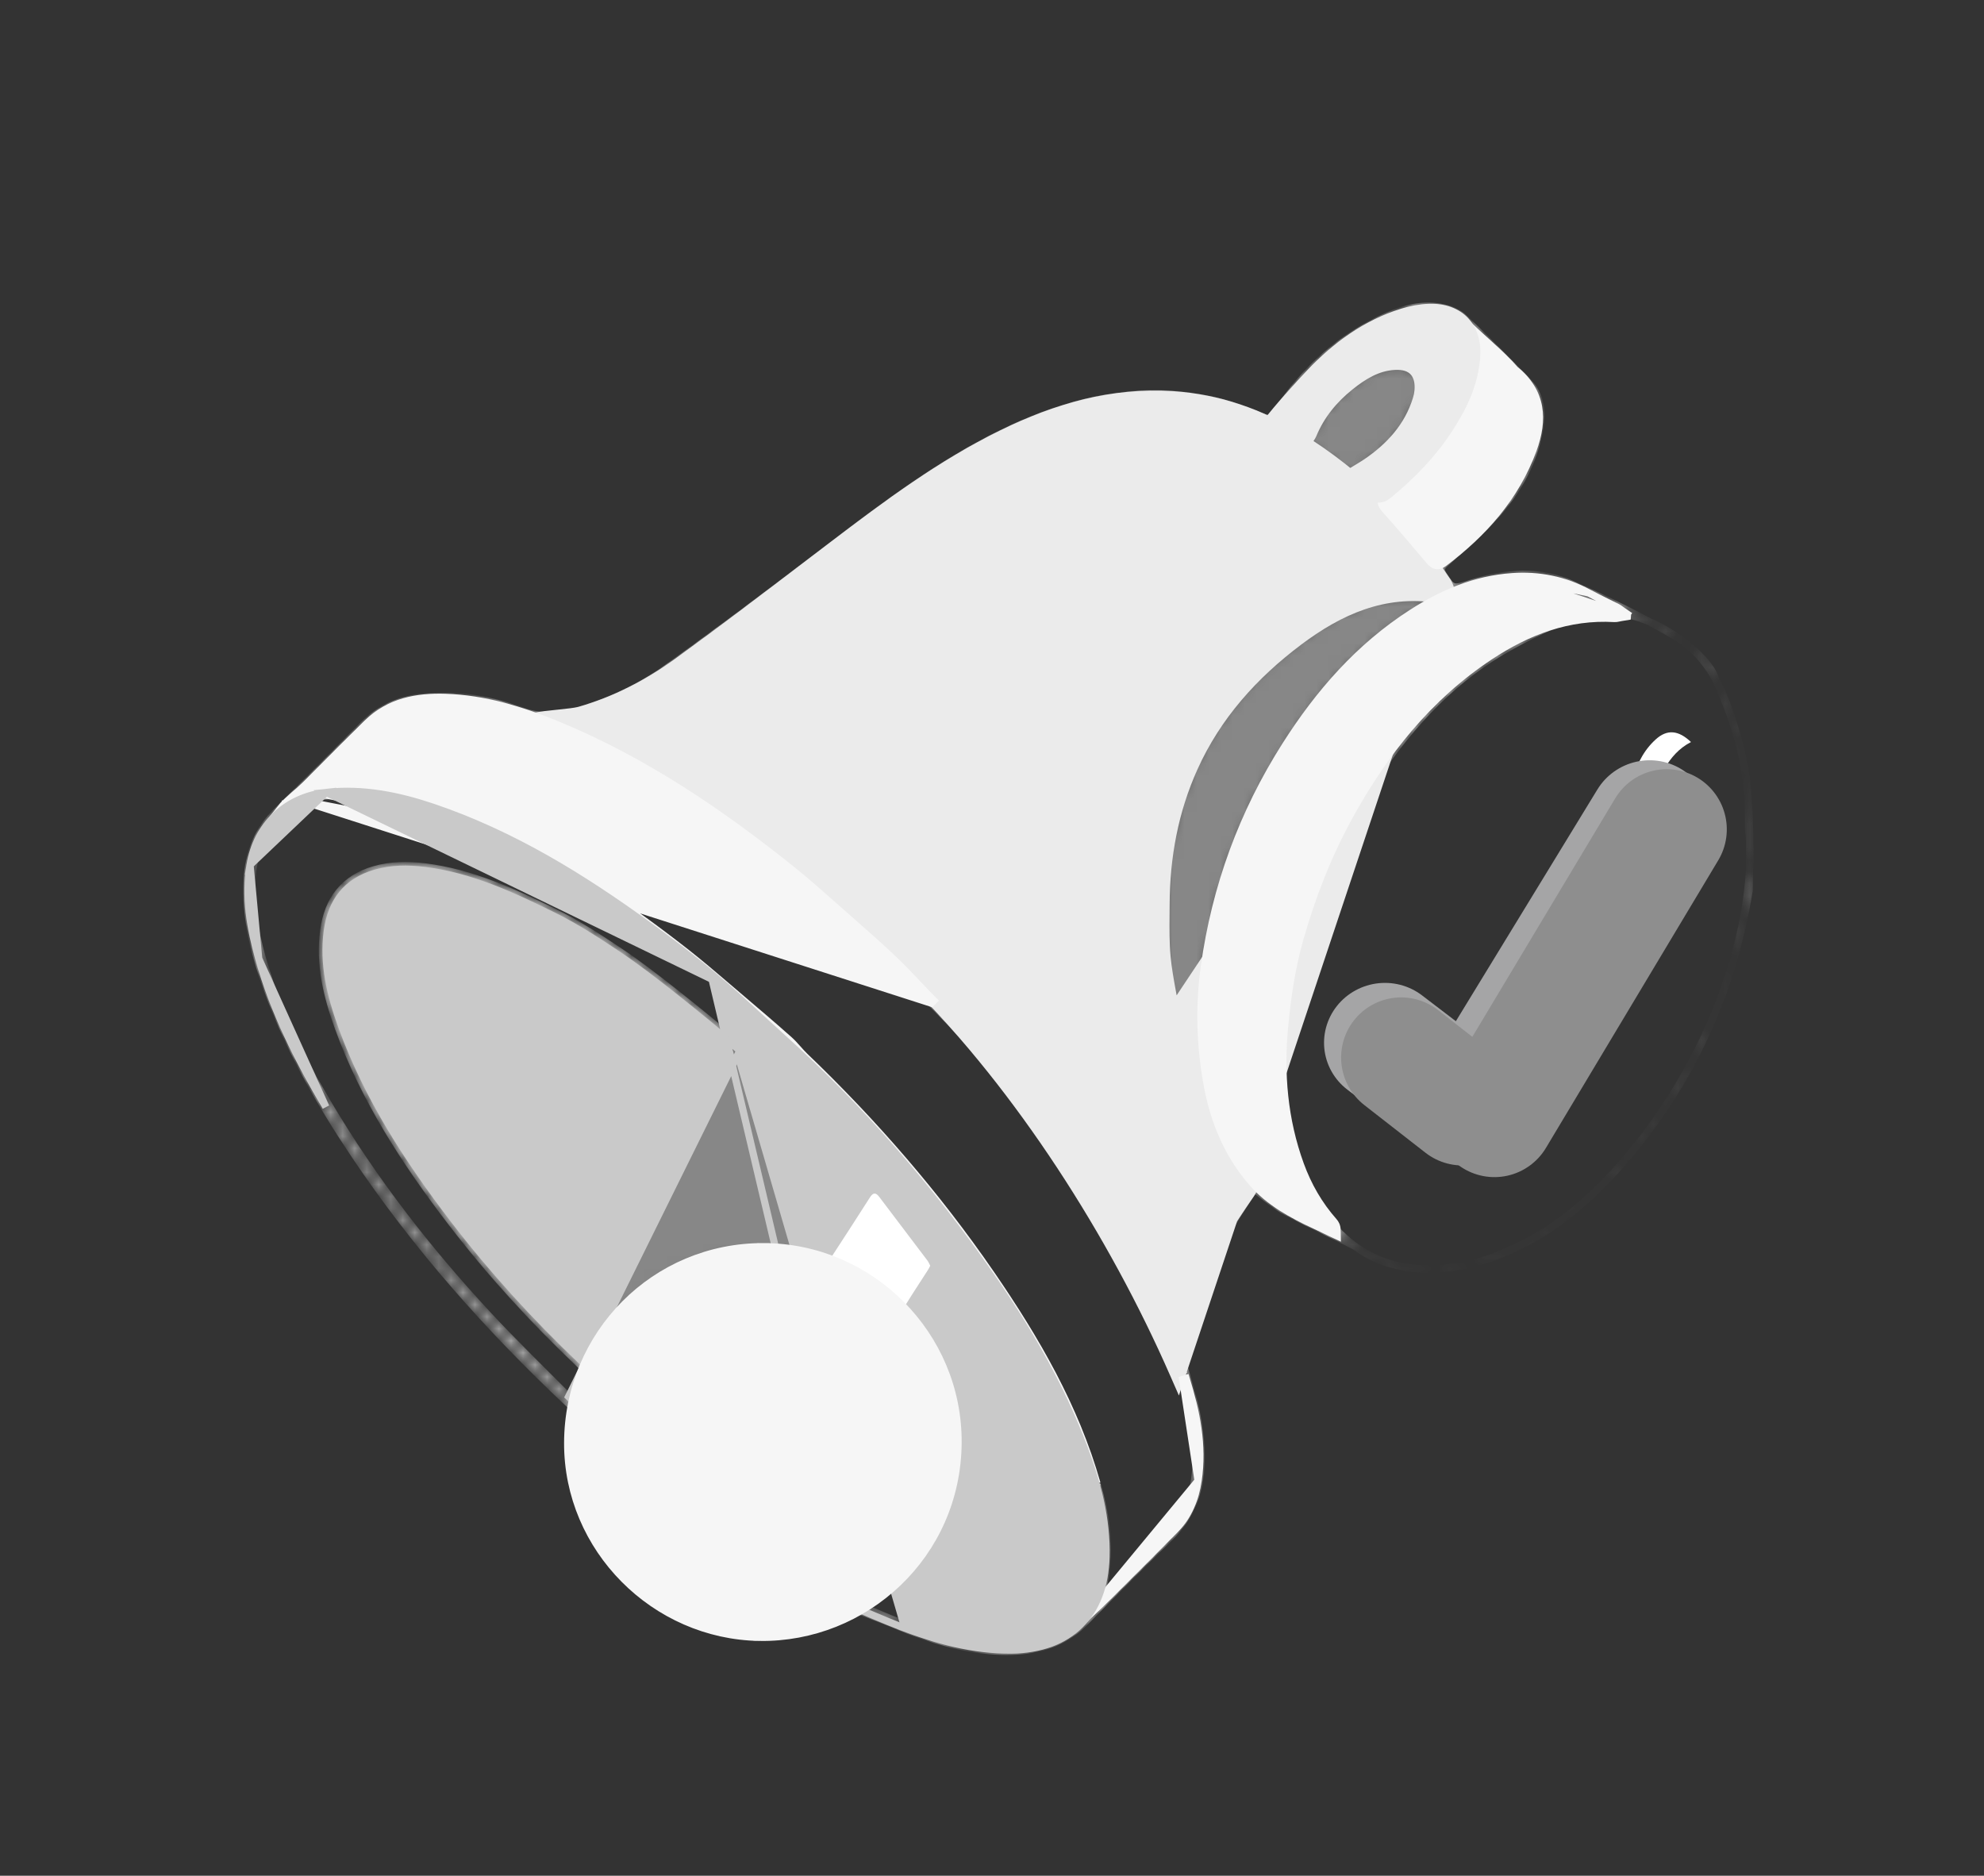 <svg width="165" height="156" viewBox="0 0 165 156" fill="none" xmlns="http://www.w3.org/2000/svg">
<rect x="0" y="0" width="165" height="156" fill="#333333" stroke="none"/>
<mask id="path-1-inside-1_119_21820" fill="white">
<path d="M104.286 98.884C103.316 100.43 102.323 101.935 101.414 103.49C100.06 105.808 99.009 108.244 98.388 110.883C98.031 112.402 98.476 113.715 98.885 115.091C99.514 117.203 99.94 119.354 99.89 121.573C99.835 124.031 99.067 126.157 97.246 127.906C94.888 130.172 92.587 132.501 90.306 134.841C88.746 136.439 86.841 137.173 84.669 137.31C81.979 137.48 79.385 136.931 76.864 136.071C75.137 135.484 73.474 134.715 71.76 134.088C71.431 133.968 70.945 134.023 70.624 134.185C62.854 138.09 53.295 135.031 49.309 127.321C47.766 124.336 47.164 121.164 47.664 117.816C47.738 117.321 47.587 117.011 47.236 116.681C40.605 110.439 34.599 103.655 29.511 96.083C26.681 91.864 24.16 87.464 22.373 82.68C21.215 79.576 20.358 76.41 20.564 73.045C20.696 70.886 21.448 69.016 23.021 67.475C25.456 65.094 27.856 62.675 30.25 60.252C31.653 58.832 33.371 58.137 35.321 57.959C38.176 57.698 40.943 58.22 43.601 59.184C45.02 59.7 46.327 59.549 47.686 59.197C50.505 58.467 53.116 57.228 55.469 55.553C59.672 52.559 63.804 49.456 67.911 46.33C71.859 43.328 75.777 40.288 80.071 37.78C83.484 35.789 87.047 34.166 90.924 33.309C95.736 32.249 100.423 32.653 104.939 34.652C105.548 34.921 105.801 34.792 106.141 34.284C108.5 30.747 111.525 27.962 115.457 26.248C116.816 25.655 118.249 25.295 119.729 25.542C120.401 25.655 121.167 25.891 121.645 26.339C123.484 28.05 125.225 29.868 126.996 31.65C128.184 32.845 128.308 34.317 128.017 35.863C127.515 38.522 126.216 40.815 124.453 42.798C123.155 44.259 121.648 45.536 120.195 46.858C119.855 47.168 119.77 47.366 120.02 47.761C120.802 49.014 120.786 49.005 122.367 48.503C125.195 47.605 128.064 47.382 130.815 48.618C133.686 49.909 136.539 51.279 139.249 52.875C142.271 54.655 143.4 57.623 144.388 60.902C145.695 65.239 145.546 69.695 145.467 74.075C144.001 83.048 140.253 90.933 134.104 97.634C131.386 100.595 128.245 103.015 124.448 104.459C120.764 105.86 116.005 106.167 112.762 103.699C110.607 102.551 109.134 101.944 106.982 100.787C106.067 100.301 105.271 99.593 104.286 98.884ZM97.782 111.644C97.889 111.323 97.927 111.221 97.957 111.12C98.292 109.933 98.545 108.716 98.976 107.568C100.126 104.509 101.853 101.757 103.712 99.09C104.014 98.656 103.984 98.376 103.665 97.956C102.575 96.519 101.45 95.097 100.502 93.567C98.718 90.686 97.903 87.451 97.381 84.133C97.142 82.625 96.799 81.125 96.659 79.609C96.524 78.159 96.571 76.687 96.576 75.226C96.593 71.222 97.301 67.357 98.957 63.691C100.928 59.329 104.014 55.896 107.802 53.048C111.275 50.439 115.034 48.775 119.52 49.434C119.745 49.467 120.072 49.329 120.223 49.159C120.3 49.071 120.132 48.703 120.006 48.511C116.807 43.672 112.791 39.662 107.846 36.621C104.689 34.68 101.26 33.474 97.532 33.23C92.549 32.9 87.945 34.243 83.527 36.404C78.448 38.89 73.943 42.252 69.465 45.66C65.174 48.926 60.897 52.213 56.532 55.374C54.028 57.187 51.28 58.61 48.279 59.467C47.642 59.648 46.997 59.791 46.354 59.95C57.86 65.102 67.5 72.749 76.282 81.518C85.07 90.29 92.67 99.974 97.782 111.644ZM145.42 68.89C145.42 68.362 145.418 67.183 145.396 66.656C145.234 63.047 144.105 59.584 142.664 56.474C142.14 54.342 136.179 49.834 132.577 51.278C130.073 51.366 127.94 52.513 125.769 53.688C121.005 56.267 117.433 60.109 114.446 64.545C111.794 68.481 109.834 72.751 108.511 77.308C107.646 80.288 106.35 84.234 106.638 87.389C106.66 87.637 106.75 87.917 106.638 88.112C106.245 88.779 106.608 90.314 106.638 91.001C106.767 94.11 107.438 95.747 108.8 98.584C111.17 104.102 116.365 107.251 124.064 104.601C128.254 102.917 130.128 101.494 132.835 98.945C136.9 94.973 140.28 89.816 142.575 84.386C144.87 78.957 145.906 72.945 145.42 68.89ZM91.539 132.875C91.819 132.677 91.917 132.625 91.992 132.55C93.85 130.691 95.723 128.843 97.562 126.964C98.605 125.898 99.121 124.561 99.344 123.103C99.783 120.221 99.204 117.453 98.358 114.729C96.983 110.285 94.858 106.192 92.417 102.257C88.164 95.399 83.151 89.14 77.452 83.43C76.34 82.315 75.297 81.128 74.157 80.043C72.774 78.725 71.327 77.473 69.894 76.209C68.524 75.001 67.173 73.77 65.748 72.628C59.722 67.788 53.361 63.479 46.17 60.524C43.238 59.318 40.224 58.401 37.031 58.294C34.714 58.217 32.504 58.632 30.758 60.34C28.962 62.1 27.197 63.891 25.421 65.674C25.291 65.803 25.193 65.957 24.981 66.223C25.316 66.182 25.475 66.182 25.621 66.138C27.293 65.644 28.99 65.591 30.711 65.808C34.382 66.272 37.8 67.528 41.122 69.09C46.857 71.79 52.081 75.306 57.056 79.203C58.651 80.453 60.172 81.793 61.718 83.103C63.038 84.223 64.356 85.352 65.652 86.503C66.111 86.909 66.476 87.418 66.918 87.841C72.694 93.377 77.916 99.395 82.448 105.997C86.149 111.389 89.416 117.011 91.223 123.361C91.939 125.882 92.365 128.453 91.923 131.087C91.835 131.622 91.698 132.147 91.539 132.875ZM47.914 120.018C47.895 128.417 54.824 135.346 63.176 135.473C71.574 135.599 78.918 128.925 78.978 119.991C79.036 111.411 72.03 104.405 63.494 104.383C54.86 104.363 47.933 111.315 47.914 120.018ZM71.73 133.644C72.952 134.152 73.971 134.605 75.011 135.003C77.951 136.132 80.958 136.972 84.142 136.931C88.801 136.873 91.549 134.141 91.679 129.496C91.766 126.371 90.965 123.424 89.883 120.54C87.959 115.412 85.227 110.713 82.116 106.231C77.106 99.01 71.382 92.405 64.853 86.514C62.978 84.819 61.147 83.073 59.214 81.447C57.473 79.98 55.659 78.596 53.816 77.258C48.271 73.224 42.464 69.645 35.925 67.429C33.091 66.467 30.195 65.877 27.167 66.204C23.949 66.553 21.604 68.816 21.088 71.982C20.663 74.611 21.102 77.14 21.799 79.639C23.018 84.012 25.047 88.03 27.356 91.911C31.101 98.206 35.57 103.96 40.545 109.318C42.722 111.663 45.023 113.891 47.28 116.162C47.727 116.613 47.853 116.555 48.015 115.94C48.133 115.498 48.218 115.036 48.416 114.632C48.674 114.102 48.545 113.776 48.133 113.383C44.301 109.735 40.74 105.841 37.52 101.642C33.695 96.651 30.291 91.411 28.133 85.451C27.191 82.85 26.543 80.183 26.922 77.387C27.265 74.847 28.594 73.067 31.117 72.334C32.495 71.933 33.907 71.922 35.334 72.098C39.214 72.576 42.7 74.196 46.14 75.893C47.993 76.808 49.748 77.942 51.469 79.093C53.094 80.178 54.646 81.378 56.18 82.589C58.055 84.072 59.908 85.588 61.721 87.148C65.438 90.345 68.831 93.869 72.008 97.599C76.757 103.174 80.969 109.104 83.838 115.899C84.939 118.508 85.781 121.199 85.814 124.05C85.864 128.34 83.577 131.01 79.159 131.01C78.091 131.01 77.021 130.85 75.958 130.713C75.483 130.65 75.17 130.754 74.808 131.095C74.028 131.828 73.169 132.479 72.343 133.16C72.194 133.284 72.041 133.399 71.73 133.644ZM134.784 51.06C134.573 50.914 134.477 50.829 134.367 50.774C133.574 50.37 132.764 49.994 131.981 49.571C130.038 48.519 127.968 48.102 125.769 48.258C122.768 48.47 120.099 49.607 117.609 51.205C113.252 53.998 109.933 57.797 107.179 62.125C103.607 67.739 101.373 73.85 100.458 80.436C99.997 83.759 100.104 87.094 100.736 90.384C101.288 93.248 102.397 95.885 104.332 98.132C105.73 99.755 107.55 100.735 109.441 101.62C109.927 101.848 110.411 102.081 110.897 102.312C110.894 102.054 110.806 101.908 110.696 101.782C109.439 100.359 108.508 98.739 107.863 96.962C106.487 93.18 106.152 89.266 106.537 85.286C106.776 82.817 107.138 80.373 107.822 77.964C108.835 74.405 110.169 70.994 111.948 67.755C114.883 62.416 118.589 57.739 123.729 54.342C126.922 52.23 130.375 50.906 134.29 51.137C134.411 51.148 134.537 51.101 134.784 51.06ZM123.018 28.124C122.922 28.415 122.88 28.478 122.886 28.538C123.1 30.884 122.263 32.941 121.126 34.908C119.69 37.393 117.777 39.467 115.52 41.227C115.097 41.557 115.048 41.763 115.435 42.191C116.673 43.565 117.867 44.979 119.059 46.393C119.314 46.696 119.514 46.882 119.899 46.591C123.155 44.139 125.793 41.192 127.218 37.305C128.099 34.905 127.987 32.719 125.788 30.942C124.805 30.154 124 29.14 123.018 28.124ZM108.601 36.55C108.722 36.361 108.84 36.22 108.906 36.061C109.592 34.391 110.704 33.04 112.096 31.928C113.23 31.021 114.452 30.255 115.962 30.17C117.532 30.079 118.359 30.945 118.227 32.518C118.205 32.765 118.155 33.018 118.081 33.257C117.357 35.619 115.797 37.33 113.801 38.692C113.431 38.945 113.041 39.165 112.566 39.459C113.093 39.956 113.582 40.362 114.004 40.826C114.446 41.312 114.809 41.329 115.328 40.9C117.228 39.335 118.924 37.591 120.269 35.52C121.414 33.76 122.315 31.903 122.49 29.766C122.691 27.336 121.288 25.795 118.85 25.872C118.128 25.894 117.389 26.034 116.7 26.248C113.722 27.174 111.278 28.962 109.161 31.192C108.146 32.263 107.284 33.485 106.389 34.666C106.284 34.806 106.314 35.248 106.43 35.322C107.122 35.756 107.849 36.133 108.601 36.55ZM77.364 105.272C77.287 105.127 77.232 104.976 77.142 104.852C75.807 103.086 74.468 101.323 73.133 99.557C72.859 99.195 72.634 99.145 72.359 99.576C71.329 101.194 70.286 102.801 69.24 104.407C68.996 104.781 69.04 105.014 69.482 105.19C71.393 105.951 73.076 107.069 74.542 108.508C74.899 108.857 75.124 108.837 75.387 108.414C75.964 107.483 76.568 106.569 77.161 105.649C77.229 105.533 77.287 105.41 77.364 105.272Z"/>
</mask>
<path d="M104.286 98.884C103.316 100.43 102.323 101.935 101.414 103.49C100.06 105.808 99.009 108.244 98.388 110.883C98.031 112.402 98.476 113.715 98.885 115.091C99.514 117.203 99.94 119.354 99.89 121.573C99.835 124.031 99.067 126.157 97.246 127.906C94.888 130.172 92.587 132.501 90.306 134.841C88.746 136.439 86.841 137.173 84.669 137.31C81.979 137.48 79.385 136.931 76.864 136.071C75.137 135.484 73.474 134.715 71.76 134.088C71.431 133.968 70.945 134.023 70.624 134.185C62.854 138.09 53.295 135.031 49.309 127.321C47.766 124.336 47.164 121.164 47.664 117.816C47.738 117.321 47.587 117.011 47.236 116.681C40.605 110.439 34.599 103.655 29.511 96.083C26.681 91.864 24.16 87.464 22.373 82.68C21.215 79.576 20.358 76.41 20.564 73.045C20.696 70.886 21.448 69.016 23.021 67.475C25.456 65.094 27.856 62.675 30.25 60.252C31.653 58.832 33.371 58.137 35.321 57.959C38.176 57.698 40.943 58.22 43.601 59.184C45.02 59.7 46.327 59.549 47.686 59.197C50.505 58.467 53.116 57.228 55.469 55.553C59.672 52.559 63.804 49.456 67.911 46.33C71.859 43.328 75.777 40.288 80.071 37.78C83.484 35.789 87.047 34.166 90.924 33.309C95.736 32.249 100.423 32.653 104.939 34.652C105.548 34.921 105.801 34.792 106.141 34.284C108.5 30.747 111.525 27.962 115.457 26.248C116.816 25.655 118.249 25.295 119.729 25.542C120.401 25.655 121.167 25.891 121.645 26.339C123.484 28.05 125.225 29.868 126.996 31.65C128.184 32.845 128.308 34.317 128.017 35.863C127.515 38.522 126.216 40.815 124.453 42.798C123.155 44.259 121.648 45.536 120.195 46.858C119.855 47.168 119.77 47.366 120.02 47.761C120.802 49.014 120.786 49.005 122.367 48.503C125.195 47.605 128.064 47.382 130.815 48.618C133.686 49.909 136.539 51.279 139.249 52.875C142.271 54.655 143.4 57.623 144.388 60.902C145.695 65.239 145.546 69.695 145.467 74.075C144.001 83.048 140.253 90.933 134.104 97.634C131.386 100.595 128.245 103.015 124.448 104.459C120.764 105.86 116.005 106.167 112.762 103.699C110.607 102.551 109.134 101.944 106.982 100.787C106.067 100.301 105.271 99.593 104.286 98.884ZM97.782 111.644C97.889 111.323 97.927 111.221 97.957 111.12C98.292 109.933 98.545 108.716 98.976 107.568C100.126 104.509 101.853 101.757 103.712 99.09C104.014 98.656 103.984 98.376 103.665 97.956C102.575 96.519 101.45 95.097 100.502 93.567C98.718 90.686 97.903 87.451 97.381 84.133C97.142 82.625 96.799 81.125 96.659 79.609C96.524 78.159 96.571 76.687 96.576 75.226C96.593 71.222 97.301 67.357 98.957 63.691C100.928 59.329 104.014 55.896 107.802 53.048C111.275 50.439 115.034 48.775 119.52 49.434C119.745 49.467 120.072 49.329 120.223 49.159C120.3 49.071 120.132 48.703 120.006 48.511C116.807 43.672 112.791 39.662 107.846 36.621C104.689 34.68 101.26 33.474 97.532 33.23C92.549 32.9 87.945 34.243 83.527 36.404C78.448 38.89 73.943 42.252 69.465 45.66C65.174 48.926 60.897 52.213 56.532 55.374C54.028 57.187 51.28 58.61 48.279 59.467C47.642 59.648 46.997 59.791 46.354 59.95C57.86 65.102 67.5 72.749 76.282 81.518C85.07 90.29 92.67 99.974 97.782 111.644ZM145.42 68.89C145.42 68.362 145.418 67.183 145.396 66.656C145.234 63.047 144.105 59.584 142.664 56.474C142.14 54.342 136.179 49.834 132.577 51.278C130.073 51.366 127.94 52.513 125.769 53.688C121.005 56.267 117.433 60.109 114.446 64.545C111.794 68.481 109.834 72.751 108.511 77.308C107.646 80.288 106.35 84.234 106.638 87.389C106.66 87.637 106.75 87.917 106.638 88.112C106.245 88.779 106.608 90.314 106.638 91.001C106.767 94.11 107.438 95.747 108.8 98.584C111.17 104.102 116.365 107.251 124.064 104.601C128.254 102.917 130.128 101.494 132.835 98.945C136.9 94.973 140.28 89.816 142.575 84.386C144.87 78.957 145.906 72.945 145.42 68.89ZM91.539 132.875C91.819 132.677 91.917 132.625 91.992 132.55C93.85 130.691 95.723 128.843 97.562 126.964C98.605 125.898 99.121 124.561 99.344 123.103C99.783 120.221 99.204 117.453 98.358 114.729C96.983 110.285 94.858 106.192 92.417 102.257C88.164 95.399 83.151 89.14 77.452 83.43C76.34 82.315 75.297 81.128 74.157 80.043C72.774 78.725 71.327 77.473 69.894 76.209C68.524 75.001 67.173 73.77 65.748 72.628C59.722 67.788 53.361 63.479 46.17 60.524C43.238 59.318 40.224 58.401 37.031 58.294C34.714 58.217 32.504 58.632 30.758 60.34C28.962 62.1 27.197 63.891 25.421 65.674C25.291 65.803 25.193 65.957 24.981 66.223C25.316 66.182 25.475 66.182 25.621 66.138C27.293 65.644 28.99 65.591 30.711 65.808C34.382 66.272 37.8 67.528 41.122 69.09C46.857 71.79 52.081 75.306 57.056 79.203C58.651 80.453 60.172 81.793 61.718 83.103C63.038 84.223 64.356 85.352 65.652 86.503C66.111 86.909 66.476 87.418 66.918 87.841C72.694 93.377 77.916 99.395 82.448 105.997C86.149 111.389 89.416 117.011 91.223 123.361C91.939 125.882 92.365 128.453 91.923 131.087C91.835 131.622 91.698 132.147 91.539 132.875ZM47.914 120.018C47.895 128.417 54.824 135.346 63.176 135.473C71.574 135.599 78.918 128.925 78.978 119.991C79.036 111.411 72.03 104.405 63.494 104.383C54.86 104.363 47.933 111.315 47.914 120.018ZM71.73 133.644C72.952 134.152 73.971 134.605 75.011 135.003C77.951 136.132 80.958 136.972 84.142 136.931C88.801 136.873 91.549 134.141 91.679 129.496C91.766 126.371 90.965 123.424 89.883 120.54C87.959 115.412 85.227 110.713 82.116 106.231C77.106 99.01 71.382 92.405 64.853 86.514C62.978 84.819 61.147 83.073 59.214 81.447C57.473 79.98 55.659 78.596 53.816 77.258C48.271 73.224 42.464 69.645 35.925 67.429C33.091 66.467 30.195 65.877 27.167 66.204C23.949 66.553 21.604 68.816 21.088 71.982C20.663 74.611 21.102 77.14 21.799 79.639C23.018 84.012 25.047 88.03 27.356 91.911C31.101 98.206 35.57 103.96 40.545 109.318C42.722 111.663 45.023 113.891 47.28 116.162C47.727 116.613 47.853 116.555 48.015 115.94C48.133 115.498 48.218 115.036 48.416 114.632C48.674 114.102 48.545 113.776 48.133 113.383C44.301 109.735 40.74 105.841 37.52 101.642C33.695 96.651 30.291 91.411 28.133 85.451C27.191 82.85 26.543 80.183 26.922 77.387C27.265 74.847 28.594 73.067 31.117 72.334C32.495 71.933 33.907 71.922 35.334 72.098C39.214 72.576 42.7 74.196 46.14 75.893C47.993 76.808 49.748 77.942 51.469 79.093C53.094 80.178 54.646 81.378 56.18 82.589C58.055 84.072 59.908 85.588 61.721 87.148C65.438 90.345 68.831 93.869 72.008 97.599C76.757 103.174 80.969 109.104 83.838 115.899C84.939 118.508 85.781 121.199 85.814 124.05C85.864 128.34 83.577 131.01 79.159 131.01C78.091 131.01 77.021 130.85 75.958 130.713C75.483 130.65 75.17 130.754 74.808 131.095C74.028 131.828 73.169 132.479 72.343 133.16C72.194 133.284 72.041 133.399 71.73 133.644ZM134.784 51.06C134.573 50.914 134.477 50.829 134.367 50.774C133.574 50.37 132.764 49.994 131.981 49.571C130.038 48.519 127.968 48.102 125.769 48.258C122.768 48.47 120.099 49.607 117.609 51.205C113.252 53.998 109.933 57.797 107.179 62.125C103.607 67.739 101.373 73.85 100.458 80.436C99.997 83.759 100.104 87.094 100.736 90.384C101.288 93.248 102.397 95.885 104.332 98.132C105.73 99.755 107.55 100.735 109.441 101.62C109.927 101.848 110.411 102.081 110.897 102.312C110.894 102.054 110.806 101.908 110.696 101.782C109.439 100.359 108.508 98.739 107.863 96.962C106.487 93.18 106.152 89.266 106.537 85.286C106.776 82.817 107.138 80.373 107.822 77.964C108.835 74.405 110.169 70.994 111.948 67.755C114.883 62.416 118.589 57.739 123.729 54.342C126.922 52.23 130.375 50.906 134.29 51.137C134.411 51.148 134.537 51.101 134.784 51.06ZM123.018 28.124C122.922 28.415 122.88 28.478 122.886 28.538C123.1 30.884 122.263 32.941 121.126 34.908C119.69 37.393 117.777 39.467 115.52 41.227C115.097 41.557 115.048 41.763 115.435 42.191C116.673 43.565 117.867 44.979 119.059 46.393C119.314 46.696 119.514 46.882 119.899 46.591C123.155 44.139 125.793 41.192 127.218 37.305C128.099 34.905 127.987 32.719 125.788 30.942C124.805 30.154 124 29.14 123.018 28.124ZM108.601 36.55C108.722 36.361 108.84 36.22 108.906 36.061C109.592 34.391 110.704 33.04 112.096 31.928C113.23 31.021 114.452 30.255 115.962 30.17C117.532 30.079 118.359 30.945 118.227 32.518C118.205 32.765 118.155 33.018 118.081 33.257C117.357 35.619 115.797 37.33 113.801 38.692C113.431 38.945 113.041 39.165 112.566 39.459C113.093 39.956 113.582 40.362 114.004 40.826C114.446 41.312 114.809 41.329 115.328 40.9C117.228 39.335 118.924 37.591 120.269 35.52C121.414 33.76 122.315 31.903 122.49 29.766C122.691 27.336 121.288 25.795 118.85 25.872C118.128 25.894 117.389 26.034 116.7 26.248C113.722 27.174 111.278 28.962 109.161 31.192C108.146 32.263 107.284 33.485 106.389 34.666C106.284 34.806 106.314 35.248 106.43 35.322C107.122 35.756 107.849 36.133 108.601 36.55ZM77.364 105.272C77.287 105.127 77.232 104.976 77.142 104.852C75.807 103.086 74.468 101.323 73.133 99.557C72.859 99.195 72.634 99.145 72.359 99.576C71.329 101.194 70.286 102.801 69.24 104.407C68.996 104.781 69.04 105.014 69.482 105.19C71.393 105.951 73.076 107.069 74.542 108.508C74.899 108.857 75.124 108.837 75.387 108.414C75.964 107.483 76.568 106.569 77.161 105.649C77.229 105.533 77.287 105.41 77.364 105.272Z" fill="#878787" stroke="white" stroke-width="0.6" mask="url(#path-1-inside-1_119_21820)"/>
<path d="M98 115.09L97.633 114.253C92.535 102.615 84.786 90.505 76.031 81.766L76.031 81.766C67.281 73.028 55.998 65.399 44.529 60.266L43.602 59.851L44.588 59.606C44.916 59.525 45.617 59.452 46.296 59.382C46.344 59.377 46.392 59.372 46.44 59.367C46.812 59.328 47.178 59.289 47.49 59.249C47.81 59.207 48.049 59.167 48.179 59.13L48.179 59.13C51.135 58.286 53.847 56.883 56.323 55.091L56.323 55.091C60.037 52.403 63.684 49.624 67.334 46.841C67.972 46.355 68.611 45.868 69.25 45.382L69.25 45.382C73.725 41.978 78.253 38.593 83.37 36.09C87.822 33.912 92.488 32.546 97.551 32.88L97.551 32.88C101.346 33.132 104.826 34.358 108.026 36.323L108.026 36.323C113.017 39.39 117.07 43.439 120.294 48.318L98 115.09ZM98 115.09L98.286 114.223M98 115.09L98.286 114.223M98.286 114.223C98.342 114.053 98.319 113.866 98.3 113.729C98.292 113.668 98.283 113.609 98.273 113.548C98.256 113.438 98.237 113.32 98.22 113.171C98.17 112.734 98.144 112.106 98.296 111.197M98.286 114.223L97.854 113.025M120.483 49.39L120.481 49.392C120.36 49.528 120.191 49.632 120.027 49.698C119.865 49.763 119.662 49.809 119.466 49.78L119.465 49.78C115.108 49.137 111.443 50.748 108.009 53.328C104.256 56.149 101.214 59.539 99.272 63.835C97.64 67.45 96.939 71.264 96.923 75.228C96.922 75.502 96.919 75.775 96.917 76.048C96.906 77.24 96.896 78.415 97.004 79.577L97.004 79.577C97.094 80.552 97.268 81.506 97.445 82.477C97.541 83.004 97.638 83.536 97.723 84.079M120.483 49.39L97.377 84.133M120.483 49.39C120.552 49.31 120.576 49.221 120.584 49.162M120.483 49.39L120.584 49.162M97.723 84.079L97.377 84.133M97.723 84.079C97.723 84.079 97.723 84.079 97.723 84.079L97.377 84.133M97.723 84.079C98.242 87.379 99.048 90.56 100.796 93.383L100.796 93.383C101.591 94.666 102.512 95.873 103.443 97.092C103.609 97.309 103.775 97.526 103.94 97.744L103.94 97.745C104.114 97.973 104.252 98.217 104.267 98.499C104.283 98.787 104.167 99.044 103.995 99.29L103.995 99.29C102.142 101.95 100.435 104.676 99.3 107.692L99.3 107.692C99.01 108.46 98.807 109.247 98.599 110.056C98.502 110.431 98.404 110.812 98.296 111.197M97.377 84.133C97.899 87.451 98.714 90.686 100.499 93.567C101.303 94.866 102.236 96.088 103.167 97.307C103.332 97.523 103.497 97.74 103.661 97.956C103.98 98.376 104.01 98.656 103.708 99.09C101.85 101.757 100.123 104.512 98.972 107.569C98.675 108.355 98.465 109.173 98.254 109.991C98.157 110.368 98.059 110.746 97.954 111.12M98.296 111.197C98.297 111.191 98.298 111.184 98.299 111.178L97.954 111.12M98.296 111.197C98.294 111.203 98.292 111.209 98.291 111.215L97.954 111.12M97.954 111.12C97.812 111.955 97.815 112.57 97.854 113.025M97.854 113.025C97.996 113.341 98.136 113.657 98.274 113.972L97.954 114.113L97.854 113.025ZM120.584 49.162C120.592 49.102 120.589 49.045 120.583 49.002M120.584 49.162L120.583 49.002M120.583 49.002C120.571 48.915 120.544 48.827 120.515 48.752M120.583 49.002L120.515 48.752M120.515 48.752C120.458 48.6 120.373 48.437 120.294 48.318L120.515 48.752ZM96.567 76.038C96.556 77.231 96.546 78.428 96.655 79.609L96.573 75.226C96.572 75.496 96.569 75.767 96.567 76.038Z" fill="#EBEBEB" stroke="#EBEBEB" stroke-width="0.7"/>
<path d="M89.249 135.379L89.412 134.632C89.441 134.502 89.503 134.358 89.576 134.216C89.651 134.07 89.746 133.908 89.853 133.739C90.066 133.401 90.334 133.017 90.595 132.646C90.623 132.606 90.651 132.567 90.678 132.528C90.912 132.196 91.135 131.88 91.31 131.611C91.408 131.461 91.487 131.331 91.544 131.226C91.572 131.173 91.593 131.13 91.607 131.095C91.614 131.078 91.619 131.065 91.622 131.055C91.626 131.045 91.626 131.04 91.626 131.041L91.626 131.04C92.058 128.469 91.645 125.948 90.934 123.446M89.249 135.379L91.222 123.364M89.249 135.379L89.877 134.942M89.249 135.379L89.877 134.942M90.934 123.446L91.222 123.364M90.934 123.446C90.934 123.446 90.934 123.446 90.934 123.446L91.222 123.364M90.934 123.446C89.14 117.142 85.894 111.551 82.2 106.17C77.68 99.587 72.472 93.587 66.709 88.06L66.709 88.06C66.5 87.859 66.307 87.641 66.124 87.433C66.104 87.411 66.084 87.389 66.065 87.367C65.86 87.136 65.665 86.92 65.452 86.73M91.222 123.364C89.416 117.014 86.149 111.392 82.448 106.001C77.915 99.398 72.693 93.383 66.917 87.844C66.717 87.651 66.532 87.442 66.348 87.234C66.124 86.981 65.901 86.729 65.651 86.506M65.452 86.73C65.452 86.73 65.452 86.73 65.452 86.73L65.651 86.506M65.452 86.73C64.159 85.582 62.843 84.455 61.523 83.335M65.452 86.73L65.651 86.506M65.651 86.506C64.355 85.355 63.038 84.227 61.717 83.106M25.62 66.141C25.57 66.156 25.373 66.279 25.125 66.435C25.005 66.51 24.873 66.592 24.739 66.674C24.586 66.809 24.436 66.944 24.309 67.061C24.151 67.207 24.048 67.309 24.012 67.355L23.777 67.168L23.739 66.871C23.738 66.871 23.739 66.871 23.739 66.87C23.743 66.87 23.77 66.863 23.829 66.837C23.888 66.812 23.961 66.776 24.046 66.731C24.2 66.648 24.379 66.542 24.56 66.431L77.451 83.433L77.663 83.221C77.663 83.221 77.663 83.221 77.663 83.221C77.216 82.772 76.77 82.301 76.321 81.827C75.679 81.149 75.032 80.465 74.364 79.829L74.363 79.829C73.181 78.705 71.953 77.625 70.732 76.551C70.518 76.363 70.304 76.175 70.091 75.987L70.091 75.987C69.795 75.727 69.5 75.465 69.203 75.202C68.133 74.252 67.055 73.296 65.935 72.397C59.897 67.546 53.511 63.22 46.284 60.25C43.336 59.038 40.284 58.106 37.04 57.997L37.04 57.997C34.684 57.919 32.376 58.339 30.547 60.129L30.547 60.129C29.197 61.451 27.866 62.79 26.537 64.128C26.094 64.574 25.651 65.02 25.207 65.465L25.42 65.677L25.208 65.465C25.176 65.497 25.044 65.612 24.862 65.769C24.737 65.878 24.588 66.008 24.433 66.144C24.248 66.307 24.059 66.475 23.902 66.62C23.752 66.759 23.612 66.893 23.542 66.981L23.083 67.561L23.816 67.466C23.901 67.454 23.991 67.421 24.066 67.389C24.147 67.354 24.236 67.309 24.329 67.26C24.514 67.16 24.727 67.034 24.928 66.91C25.051 66.835 25.175 66.757 25.286 66.688C25.355 66.644 25.42 66.604 25.476 66.569C25.553 66.522 25.616 66.483 25.663 66.456C25.687 66.442 25.705 66.432 25.717 66.426C25.718 66.425 25.719 66.425 25.72 66.424M25.62 66.141L25.705 66.429C25.71 66.427 25.715 66.426 25.72 66.424M25.62 66.141L25.707 66.428C25.719 66.424 25.726 66.421 25.726 66.421C25.727 66.421 25.724 66.422 25.72 66.424M25.62 66.141C27.292 65.647 28.989 65.594 30.71 65.811C34.381 66.273 37.799 67.531 41.121 69.093M25.72 66.424C27.338 65.948 28.987 65.897 30.673 66.109L30.673 66.109C34.3 66.565 37.686 67.809 40.993 69.365M40.993 69.365L41.121 69.093M40.993 69.365C46.701 72.052 51.906 75.553 56.87 79.442M40.993 69.365C40.993 69.365 40.993 69.365 40.993 69.365L41.121 69.093M41.121 69.093C46.856 71.793 52.081 75.309 57.055 79.206M56.87 79.442L57.055 79.206M56.87 79.442C56.87 79.442 56.87 79.442 56.87 79.442L57.055 79.206M56.87 79.442C58.064 80.379 59.217 81.365 60.376 82.356C60.757 82.682 61.139 83.009 61.523 83.335M57.055 79.206C58.254 80.147 59.414 81.139 60.574 82.131C60.955 82.457 61.335 82.782 61.717 83.106M61.523 83.335L61.717 83.106M61.523 83.335C61.523 83.335 61.523 83.335 61.523 83.335L61.717 83.106M89.877 134.942C89.968 134.879 90.159 134.707 90.373 134.51C90.597 134.304 90.868 134.048 91.132 133.797C91.658 133.296 92.16 132.808 92.203 132.766C92.587 132.383 92.972 132 93.356 131.616C94.835 130.145 96.315 128.671 97.776 127.177L97.776 127.177C98.873 126.051 99.411 124.651 99.64 123.151L99.64 123.151M89.877 134.942L99.64 123.151M99.64 123.151C100.086 120.202 99.491 117.382 98.644 114.643L98.358 114.732L99.64 123.151Z" fill="#F6F6F6" stroke="#F6F6F6" stroke-width="0.6"/>
<path d="M71.142 133.723L71.546 133.407C71.647 133.329 71.73 133.264 71.802 133.209C71.957 133.089 72.055 133.012 72.154 132.93L72.155 132.929C72.395 132.731 72.635 132.538 72.873 132.346C73.469 131.866 74.055 131.395 74.605 130.877C74.605 130.877 74.605 130.877 74.606 130.877L74.811 131.095C75.171 130.754 75.486 130.65 75.961 130.713L71.142 133.723ZM71.142 133.723L71.615 133.921M71.142 133.723L71.615 133.921M71.615 133.921C71.989 134.077 72.346 134.228 72.692 134.375C73.465 134.703 74.182 135.007 74.907 135.283M71.615 133.921L59.217 81.447M89.886 120.54C87.962 115.413 85.23 110.713 82.119 106.231L89.886 120.54ZM89.886 120.54C90.968 123.424 91.769 126.371 91.682 129.497C91.553 134.144 88.802 136.874 84.145 136.931C80.963 136.97 77.955 136.129 75.014 135.003M89.886 120.54L75.014 135.003M61.528 87.376L61.528 87.376C59.72 85.819 57.87 84.306 55.997 82.825L56.183 82.59L55.997 82.825C54.464 81.612 52.92 80.421 51.306 79.343L51.306 79.343C49.585 78.192 47.845 77.068 46.011 76.163C42.569 74.465 39.127 72.867 35.301 72.396L35.301 72.396C33.9 72.223 32.533 72.236 31.204 72.622C29.994 72.975 29.086 73.573 28.439 74.374C27.79 75.176 27.389 76.201 27.223 77.428L27.223 77.428C26.853 80.156 27.483 82.765 28.418 85.349C30.561 91.265 33.942 96.477 37.761 101.459L37.523 101.642L37.761 101.459C40.971 105.648 44.521 109.531 48.343 113.166C48.563 113.374 48.747 113.601 48.819 113.88C48.895 114.169 48.837 114.459 48.689 114.764C48.553 115.045 48.477 115.347 48.394 115.681C48.367 115.789 48.339 115.902 48.308 116.018C48.308 116.018 48.308 116.018 48.308 116.018L48.018 115.94C47.854 116.555 47.73 116.613 47.283 116.162L61.528 87.376ZM61.528 87.376C65.231 90.561 68.614 94.073 71.782 97.793L61.528 87.376ZM59.217 81.447L59.41 81.218C57.662 79.745 55.842 78.359 53.996 77.016L53.819 77.259L53.996 77.016C48.439 72.974 42.607 69.375 36.024 67.145L36.024 67.145C33.166 66.179 30.223 65.572 27.138 65.906L59.217 81.447ZM59.217 81.447L59.41 81.218C60.748 82.344 62.04 83.53 63.325 84.711C63.903 85.241 64.479 85.77 65.057 86.291L65.057 86.291C71.604 92.202 77.343 98.822 82.366 106.06C85.485 110.555 88.231 115.277 90.167 120.435L90.167 120.435C91.254 123.334 92.071 126.323 91.982 129.505C91.915 131.886 91.176 133.811 89.822 135.148C88.469 136.486 86.535 137.202 84.149 137.231C80.912 137.27 77.862 136.415 74.907 135.283M20.795 71.935L20.795 71.935C21.33 68.636 23.781 66.266 27.137 65.906L20.795 71.935ZM20.795 71.935C20.36 74.626 20.811 77.204 21.513 79.72M20.795 71.935L21.513 79.72M74.907 135.283L75.014 135.003M74.907 135.283C74.907 135.283 74.907 135.284 74.907 135.284L75.014 135.003M21.513 79.72C22.742 84.129 24.786 88.173 27.101 92.064L21.513 79.72Z" fill="#C9C9C9" stroke="#C9C9C9" stroke-width="0.6"/>
<path d="M135.569 51.235L134.834 51.356C134.748 51.37 134.682 51.384 134.619 51.398C134.596 51.403 134.573 51.407 134.55 51.412C134.471 51.428 134.376 51.446 134.273 51.439C130.442 51.213 127.053 52.506 123.895 54.595L123.895 54.595C118.811 57.958 115.131 62.592 112.212 67.903L112.212 67.903C110.446 71.115 109.122 74.508 108.111 78.049C107.432 80.434 107.072 82.858 106.837 85.318L106.837 85.318C106.456 89.262 106.788 93.129 108.146 96.862C108.782 98.607 109.692 100.194 110.922 101.586C111.071 101.754 111.19 101.966 111.198 102.308L111.208 102.794L110.769 102.586C110.586 102.499 110.404 102.412 110.223 102.325C109.92 102.181 109.619 102.037 109.315 101.894C107.418 101.007 105.548 100.005 104.106 98.33C102.13 96.037 100.999 93.349 100.442 90.443C99.805 87.122 99.697 83.755 100.162 80.398C101.08 73.769 103.332 67.617 106.927 61.967C109.697 57.611 113.044 53.779 117.448 50.956C119.968 49.34 122.685 48.178 125.748 47.962L135.569 51.235ZM135.569 51.235L134.956 50.813M135.569 51.235L134.956 50.813M134.956 50.813C134.884 50.764 134.829 50.724 134.779 50.687C134.757 50.67 134.735 50.655 134.714 50.639C134.648 50.593 134.58 50.546 134.501 50.508C134.223 50.367 133.946 50.231 133.671 50.096C133.15 49.839 132.634 49.585 132.125 49.31M134.956 50.813L132.125 49.31M132.125 49.31C130.129 48.23 128.002 47.801 125.748 47.962L132.125 49.31Z" fill="#F6F6F6" stroke="#F6F6F6" stroke-width="0.6"/>
<path d="M127.5 37.411C127.951 36.182 128.159 34.977 127.954 33.837C127.748 32.696 127.133 31.651 125.998 30.729C125.418 30.053 124.654 29.337 123.923 28.673C123.759 28.524 123.598 28.379 123.44 28.237C122.876 27.729 122.362 27.264 121.985 26.876L121.985 26.876L121.982 26.873C121.96 26.851 121.932 26.824 121.906 26.803C121.899 26.798 121.885 26.787 121.866 26.776C121.856 26.771 121.84 26.762 121.818 26.754C121.8 26.747 121.757 26.733 121.7 26.736C121.633 26.739 121.539 26.767 121.473 26.855C121.416 26.931 121.412 27.009 121.412 27.042C121.414 27.103 121.433 27.149 121.437 27.157C121.437 27.158 121.437 27.158 121.437 27.158C121.454 27.198 121.482 27.236 121.491 27.25C121.492 27.251 121.492 27.252 121.493 27.252C121.509 27.275 121.529 27.303 121.552 27.332C121.643 27.451 121.796 27.643 121.957 27.843C121.994 27.889 122.032 27.936 122.07 27.983C122.197 28.14 122.322 28.296 122.424 28.424C122.49 28.507 122.545 28.577 122.582 28.627C122.586 28.633 122.59 28.638 122.594 28.643C122.773 30.866 121.979 32.836 120.867 34.761L120.867 34.761C119.453 37.208 117.567 39.256 115.336 40.993L115.336 40.994C115.128 41.156 114.908 41.358 114.876 41.641C114.843 41.93 115.017 42.179 115.213 42.395L115.213 42.395C116.449 43.764 117.638 45.175 118.83 46.59L118.83 46.59C118.947 46.729 119.109 46.918 119.325 46.998C119.587 47.095 119.841 47.014 120.08 46.834C123.363 44.358 126.049 41.368 127.5 37.411ZM127.5 37.411L127.218 37.308M127.5 37.411L127.218 37.308M127.218 37.308C128.1 34.905 127.987 32.719 125.788 30.945L115.52 41.23C115.097 41.56 115.048 41.766 115.435 42.194C116.676 43.568 117.868 44.982 119.059 46.396C119.312 46.696 119.515 46.885 119.899 46.594C123.153 44.142 125.794 41.194 127.218 37.308Z" fill="#F6F6F6" stroke="#F6F6F6" stroke-width="0.6"/>
<path d="M105.319 35.135C105.296 35.166 105.24 35.248 105.25 35.364C105.262 35.504 105.355 35.583 105.414 35.616C105.467 35.645 105.519 35.655 105.545 35.659C105.576 35.664 105.606 35.665 105.63 35.665C105.723 35.666 105.846 35.652 105.95 35.639C105.971 35.636 105.992 35.634 106.013 35.631C106.104 35.62 106.187 35.61 106.259 35.604C106.286 35.602 106.307 35.601 106.324 35.601C106.837 35.926 107.375 36.22 107.918 36.517C108.098 36.614 108.277 36.712 108.457 36.812L108.704 36.949L108.855 36.711C108.893 36.653 108.926 36.604 108.962 36.553C108.982 36.524 109.002 36.494 109.025 36.461C109.081 36.377 109.141 36.283 109.188 36.175L109.188 36.175L109.19 36.17C109.856 34.557 110.931 33.245 112.29 32.156L112.29 32.156C113.408 31.26 114.571 30.544 115.985 30.464L115.986 30.464C116.716 30.422 117.217 30.604 117.523 30.922C117.83 31.241 117.996 31.753 117.934 32.487C117.914 32.715 117.869 32.944 117.801 33.162L117.801 33.163C117.102 35.441 115.597 37.102 113.639 38.439C113.4 38.601 113.159 38.746 112.884 38.912C112.738 39 112.583 39.093 112.414 39.198L112.082 39.403L112.366 39.671C112.546 39.84 112.716 39.995 112.879 40.143C113.211 40.445 113.512 40.718 113.789 41.023C114.03 41.287 114.3 41.483 114.628 41.5C114.952 41.518 115.246 41.356 115.525 41.126C117.441 39.547 119.161 37.781 120.527 35.678C121.684 33.899 122.612 31.996 122.796 29.785L122.796 29.785C122.901 28.507 122.587 27.423 121.885 26.667C121.182 25.91 120.13 25.524 118.847 25.566L118.846 25.566C118.094 25.592 117.329 25.735 116.618 25.956C113.576 26.901 111.091 28.727 108.95 30.979C107.93 32.052 106.225 33.94 105.319 35.135ZM105.319 35.135C105.319 35.135 105.319 35.135 105.319 35.135L105.558 35.317M105.319 35.135C105.319 35.135 105.32 35.135 105.32 35.134L105.558 35.317M105.558 35.317C105.533 35.349 105.561 35.363 105.621 35.365C105.621 35.365 105.622 35.365 105.622 35.365C105.677 35.367 105.758 35.359 105.849 35.349C105.845 35.431 105.807 35.485 105.797 35.498C105.836 35.447 105.876 35.394 105.918 35.341C105.936 35.339 105.954 35.336 105.973 35.334C106.175 35.309 106.384 35.283 106.436 35.317L109.168 31.186C108.221 32.182 106.689 33.875 105.759 35.057C105.705 35.063 105.664 35.066 105.637 35.065C105.632 35.065 105.63 35.065 105.63 35.065C105.63 35.065 105.631 35.065 105.634 35.066L105.634 35.066C105.637 35.066 105.668 35.07 105.707 35.092C105.712 35.095 105.717 35.098 105.723 35.102C105.666 35.176 105.61 35.247 105.558 35.317ZM106.274 35.569L106.274 35.569L106.274 35.569Z" fill="#EBEBEB" stroke="#EBEBEB" stroke-width="0.6"/>
<path d="M77.364 105.272C77.29 105.409 77.23 105.533 77.158 105.646C76.568 106.568 75.961 107.48 75.385 108.411C75.121 108.837 74.896 108.856 74.539 108.505C73.073 107.066 71.39 105.948 69.479 105.187C69.037 105.011 68.993 104.781 69.238 104.404C70.284 102.798 71.327 101.191 72.356 99.573C72.631 99.142 72.859 99.194 73.131 99.554C74.465 101.32 75.805 103.08 77.139 104.849C77.232 104.976 77.287 105.127 77.364 105.272Z" fill="white"/>
<path d="M140.632 61.714C138.603 62.763 138.001 64.859 137.032 66.66C133.721 72.818 130.476 79.011 127.204 85.191C126.63 86.276 126.045 87.355 125.463 88.434C125.356 88.629 125.232 88.816 125.049 89.11C124.524 88.646 124.033 88.253 123.602 87.8C123.511 87.704 123.585 87.369 123.679 87.193C124.17 86.27 124.714 85.372 125.202 84.447C128.964 77.314 132.708 70.176 136.483 63.051C136.788 62.477 137.213 61.936 137.694 61.5C138.644 60.632 139.591 60.722 140.632 61.714Z" fill="white"/>
<path d="M121.365 96.077C120.67 95.459 119.973 94.847 119.284 94.223C117.505 92.619 115.742 90.996 113.944 89.411C113.123 88.686 112.81 87.86 113.096 86.788C113.42 85.569 113.727 84.358 114.801 83.528C115.775 82.776 116.711 82.834 117.59 83.682C116.928 84.415 116.231 85.116 115.619 85.885C114.479 87.308 114.691 89.678 116.033 90.903C117.686 92.41 119.344 93.907 121.011 95.401C121.195 95.566 121.436 95.662 121.65 95.789C121.557 95.885 121.461 95.981 121.365 96.077Z" fill="white"/>
<line x1="5" y1="-5" x2="11.324" y2="-5" transform="matrix(0.795 0.607 -0.621 0.784 108.078 87.588)" stroke="#A5A5A6" stroke-width="10" stroke-linecap="round"/>
<line x1="5" y1="-5" x2="32.332" y2="-5" transform="matrix(-0.521 0.853 -0.861 -0.508 135.457 61.389)" stroke="#A5A5A6" stroke-width="10" stroke-linecap="round"/>
<line x1="5" y1="-5" x2="11.445" y2="-5" transform="matrix(0.789 0.615 -0.613 0.79 109.52 88.833)" stroke="#8E8E8E" stroke-width="10" stroke-linecap="round"/>
<line x1="5" y1="-5" x2="32.878" y2="-5" transform="matrix(-0.514 0.858 -0.857 -0.515 136.898 62.111)" stroke="#8E8E8E" stroke-width="10" stroke-linecap="round"/>
<path d="M63.167 135.975L63.166 135.975C54.545 135.842 47.392 128.693 47.412 120.017M63.167 135.975L63.494 103.885C54.579 103.862 47.432 111.041 47.412 120.017M63.167 135.975C71.835 136.103 79.414 129.216 79.477 119.997C79.536 111.138 72.305 103.905 63.494 103.885L63.167 135.975ZM47.412 120.017L47.912 120.018L47.412 120.017Z" fill="#F6F6F6" stroke="#F6F6F6"/>
</svg>
